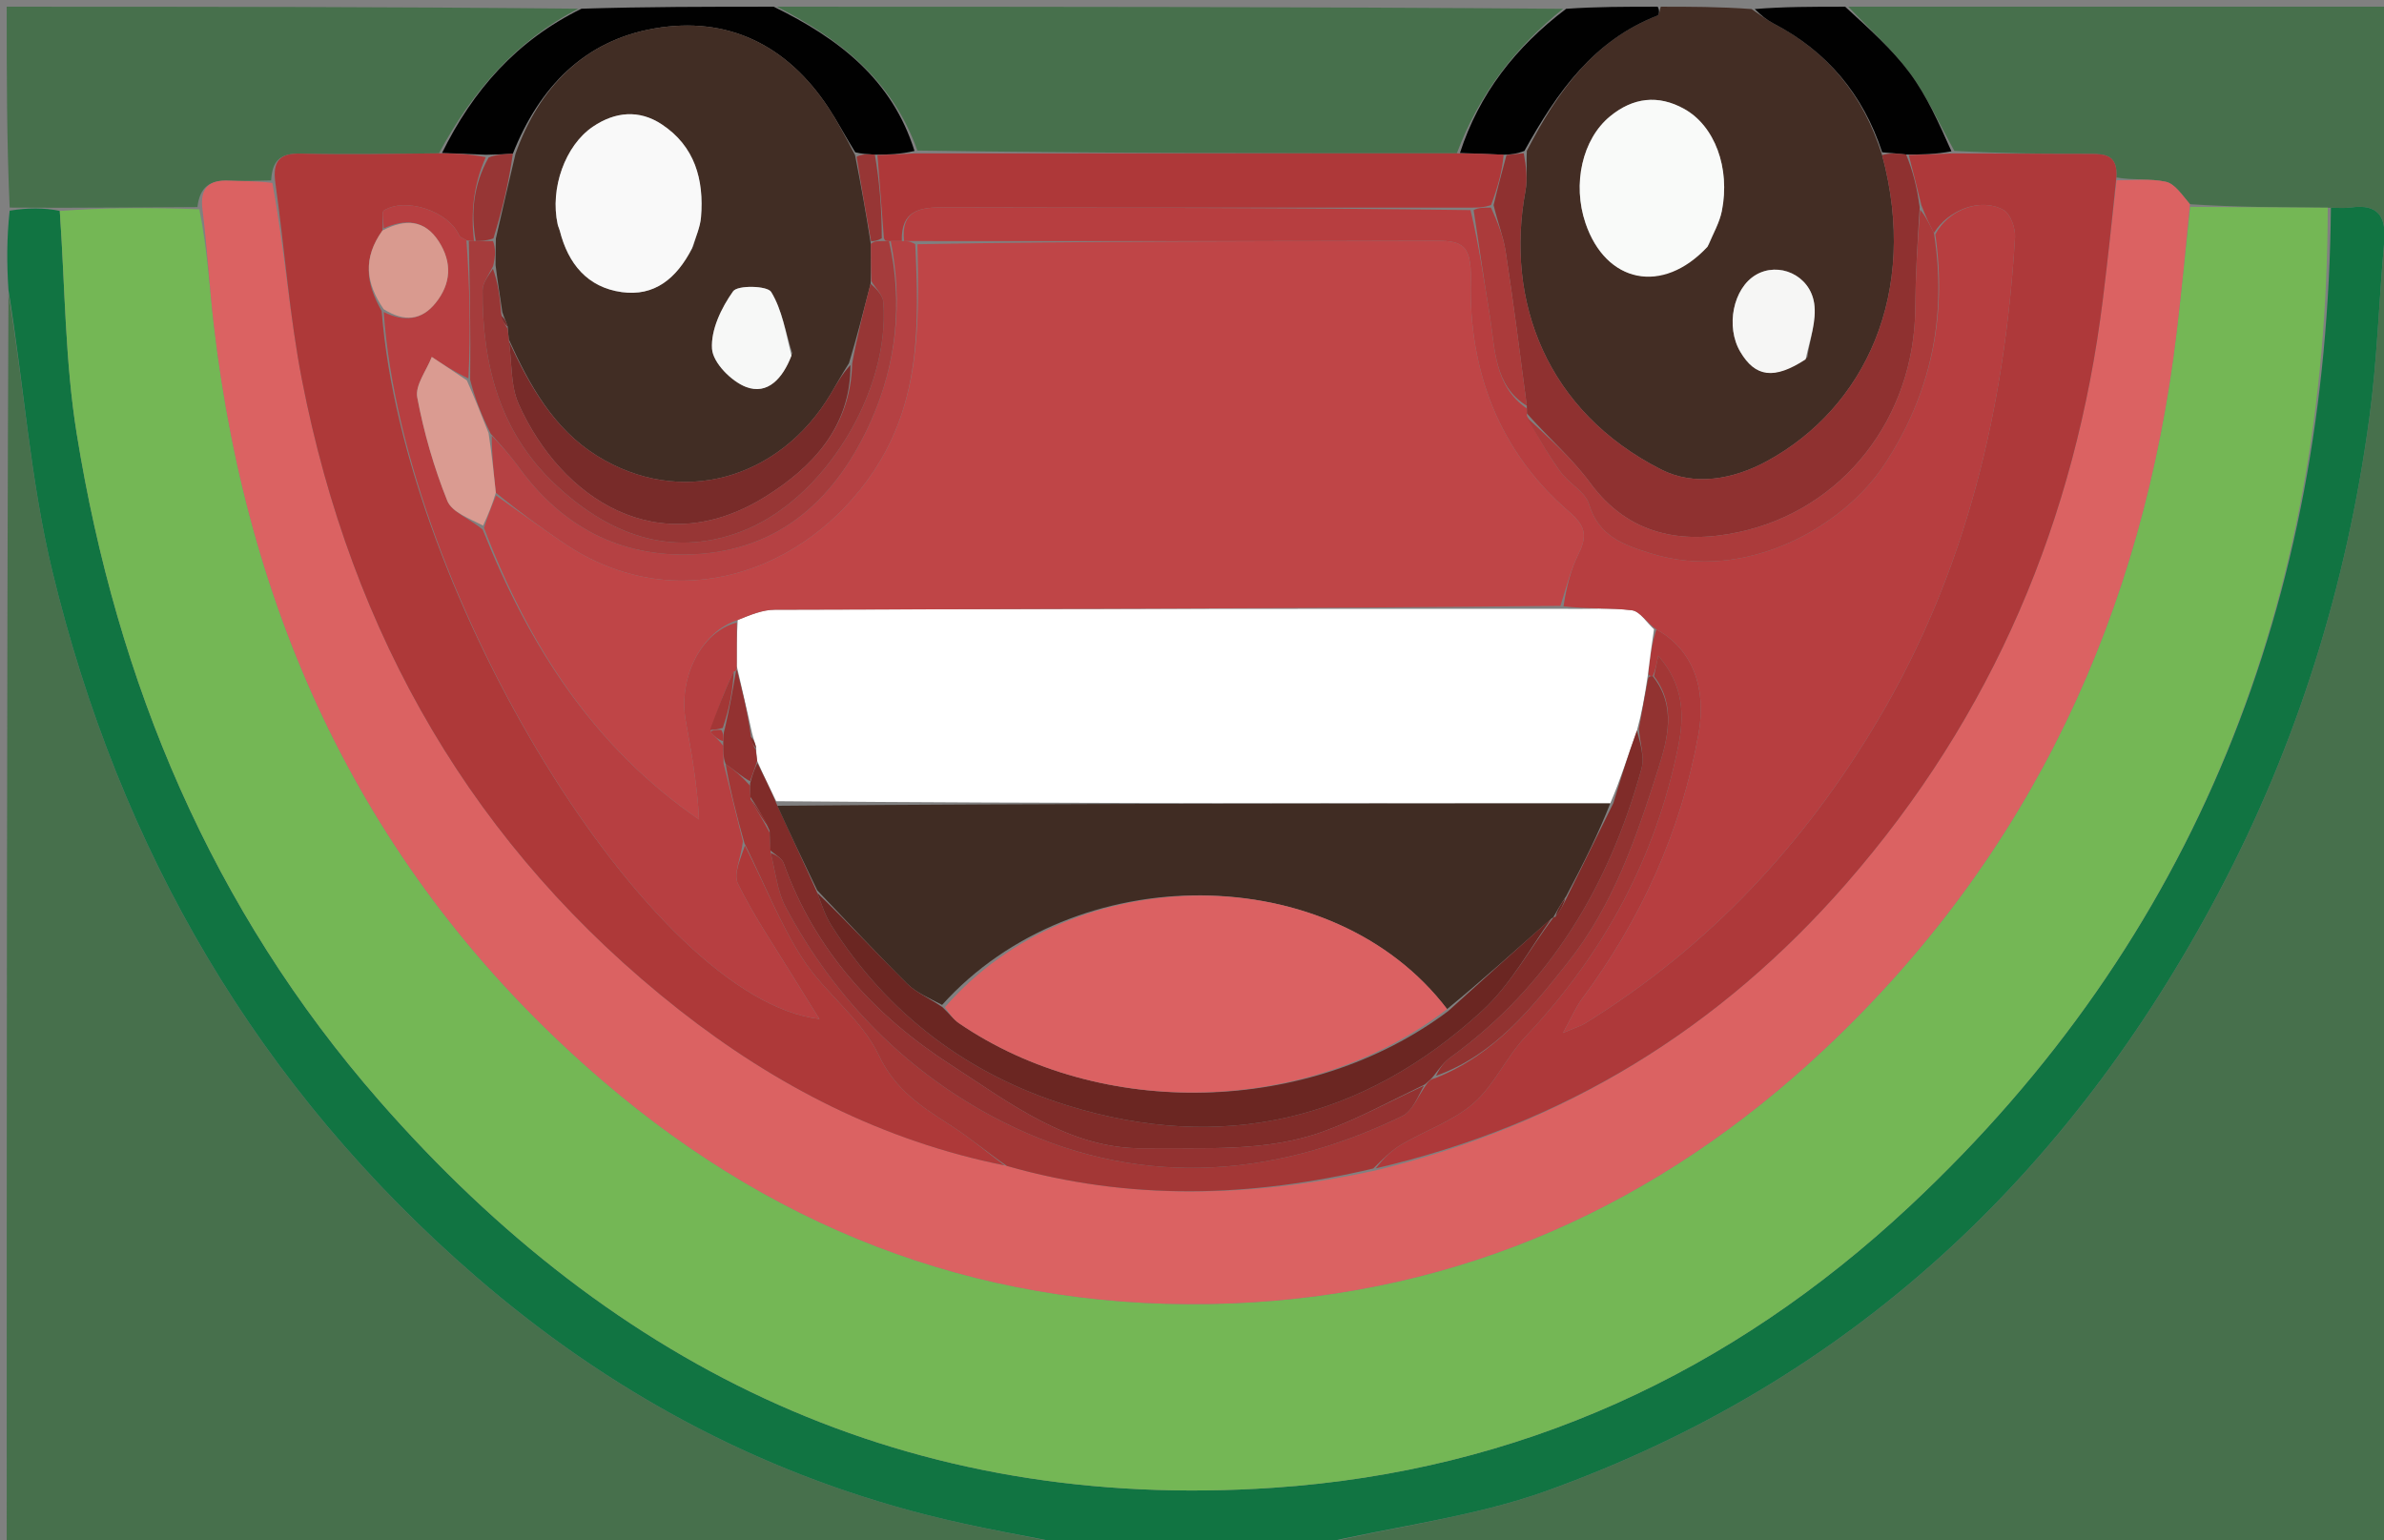 <svg version="1.1" id="Layer_1" xmlns="http://www.w3.org/2000/svg" xmlns:xlink="http://www.w3.org/1999/xlink" x="0px" y="0px"
	 width="100%" viewBox="0 0 356 230" enable-background="new 0 0 356 230" xml:space="preserve">
<rect x="0" y="0" width="356" height="230" fill="#808080" stroke="none"/>
<path fill="#47704C" opacity="1" stroke="none" 
	d="
M276,1 
	C302.975,1 329.95,1 356.962,1 
	C356.962,77.571 356.962,154.141 356.962,231 
	C303.646,231 250.292,231 196.772,230.741 
	C208.087,227.935 219.995,226.581 230.97,222.633 
	C276.224,206.352 308.955,175.526 331.291,133.331 
	C343.067,111.088 350.433,87.35 353.808,62.437 
	C354.985,53.747 355.244,44.936 356.025,36.189 
	C356.361,32.428 355.193,30.4 351.067,30.982 
	C350.086,31.12 349.071,31.018 347.596,31.017 
	C340.43,30.969 333.74,30.93 327.023,30.497 
	C325.813,29.072 324.761,27.435 323.418,27.145 
	C321.06,26.635 318.524,26.949 316.037,26.502 
	C316.257,23.222 314.46,22.977 312.242,22.981 
	C305.492,22.991 298.742,22.9 291.841,22.536 
	C289.553,18.424 287.761,14.37 285.185,10.897 
	C282.519,7.304 279.093,4.276 276,1 
z"/>
<path fill="#47704C" opacity="1" stroke="none" 
	d="
M161,231 
	C107.734,231 54.468,231 1,231 
	C1,168.646 1,106.292 1.263,43.786 
	C3.557,57.537 4.529,71.694 7.814,85.292 
	C17.868,126.909 38.474,162.447 71.116,190.682 
	C90.803,207.712 113.069,219.755 138.282,226.201 
	C145.774,228.116 153.423,229.417 161,231 
z"/>
<path fill="#117442" opacity="1" stroke="none" 
	d="
M161.469,231 
	C153.423,229.417 145.774,228.116 138.282,226.201 
	C113.069,219.755 90.803,207.712 71.116,190.682 
	C38.474,162.447 17.868,126.909 7.814,85.292 
	C4.529,71.694 3.557,57.537 1.263,43.318 
	C1,39.307 1,35.614 1.441,31.46 
	C4.23,31.008 6.579,31.018 8.927,31.493 
	C9.721,42.897 9.714,53.965 11.454,64.751 
	C17.46,101.989 31.624,135.793 56.643,164.384 
	C91.93,204.71 135.77,225.858 190.18,222.169 
	C226.866,219.681 258.481,205.04 285.088,180.204 
	C328.17,139.989 347.515,89.383 348.072,31.027 
	C349.071,31.018 350.086,31.12 351.067,30.982 
	C355.193,30.4 356.361,32.428 356.025,36.189 
	C355.244,44.936 354.985,53.747 353.808,62.437 
	C350.433,87.35 343.067,111.088 331.291,133.331 
	C308.955,175.526 276.224,206.352 230.97,222.633 
	C219.995,226.581 208.087,227.935 196.304,230.741 
	C184.646,231 173.292,231 161.469,231 
z"/>
<path fill="#432D24" opacity="1" stroke="none" 
	d="
M248,1 
	C252.357,1 256.714,1 261.563,1.351 
	C262.991,2.314 263.882,3.009 264.868,3.522 
	C272.91,7.71 278.236,14.169 281.054,23.17 
	C286.615,43.795 278.435,60.896 263.901,68.84 
	C258.709,71.679 252.921,72.579 248.078,70.123 
	C230.896,61.413 224.754,44.917 227.79,28.541 
	C228.131,26.701 227.885,24.753 228.002,22.522 
	C232.586,13.643 238.013,6.018 247.495,2.329 
	C247.791,2.214 247.837,1.458 248,1 
M255.172,36.525 
	C255.837,34.859 256.774,33.247 257.12,31.517 
	C258.406,25.087 256.06,18.794 251.494,16.26 
	C247.599,14.099 243.845,14.563 240.425,17.374 
	C236.285,20.776 234.776,27.479 236.762,33.326 
	C239.805,42.28 248.255,44.084 255.172,36.525 
M269.877,53.38 
	C270.269,50.677 271.301,47.877 270.906,45.295 
	C270.256,41.037 265.586,39.054 262.198,41.051 
	C258.801,43.054 257.648,48.774 259.882,52.543 
	C262.121,56.323 264.921,56.739 269.877,53.38 
z"/>
<path fill="#47704C" opacity="1" stroke="none" 
	d="
M116,1 
	C155.021,1 194.042,1 233.404,1.314 
	C226.279,7.054 220.876,14.01 217.547,22.899 
	C190.383,22.915 163.685,22.882 136.986,22.484 
	C133.219,11.873 125.296,5.754 116,1 
z"/>
<path fill="#47704C" opacity="1" stroke="none" 
	d="
M8.928,31.027 
	C6.579,31.018 4.23,31.008 1.441,30.999 
	C1,21.038 1,11.076 1,1 
	C29.354,1 57.708,1 86.365,1.3 
	C77.088,6.064 70.599,13.532 65.546,22.898 
	C58.351,22.967 51.617,23.117 44.891,22.941 
	C41.841,22.862 40.649,23.992 40.491,26.945 
	C38.091,26.982 36.133,27.075 34.184,26.981 
	C31.382,26.846 29.822,27.919 29.486,30.922 
	C22.324,30.978 15.626,31.003 8.928,31.027 
z"/>
<path fill="#010101" opacity="1" stroke="none" 
	d="
M66.011,22.847 
	C70.599,13.532 77.088,6.064 86.833,1.3 
	C96.354,1 105.708,1 115.531,1 
	C125.296,5.754 133.219,11.873 136.561,22.544 
	C134.432,23.032 132.727,23.097 130.643,23.093 
	C129.493,23.01 128.722,22.995 127.714,22.741 
	C126.227,20.361 125.074,18.157 123.712,16.091 
	C117.528,6.713 108.652,2.34 97.697,4.253 
	C87.267,6.074 80.53,13.005 76.579,22.958 
	C75.111,23.022 74.044,23.092 72.546,23.11 
	C70.08,22.987 68.046,22.917 66.011,22.847 
z"/>
<path fill="#010101" opacity="1" stroke="none" 
	d="
M218.012,22.848 
	C220.876,14.01 226.279,7.054 233.872,1.314 
	C238.357,1 242.714,1 247.535,1 
	C247.837,1.458 247.791,2.214 247.495,2.329 
	C238.013,6.018 232.586,13.643 227.632,22.545 
	C226.437,22.984 225.702,23.066 224.535,23.102 
	C222.073,22.987 220.042,22.918 218.012,22.848 
z"/>
<path fill="#010101" opacity="1" stroke="none" 
	d="
M281.063,22.743 
	C278.236,14.169 272.91,7.71 264.868,3.522 
	C263.882,3.009 262.991,2.314 262.028,1.351 
	C266.357,1 270.714,1 275.535,1 
	C279.093,4.276 282.519,7.304 285.185,10.897 
	C287.761,14.37 289.553,18.424 291.407,22.597 
	C289.094,23.03 287.063,23.089 284.64,23.07 
	C283.186,22.908 282.125,22.825 281.063,22.743 
z"/>
<path fill="#74B755" opacity="1" stroke="none" 
	d="
M8.927,31.493 
	C15.626,31.003 22.324,30.978 29.763,31.246 
	C30.968,37.168 31.27,42.816 31.921,48.425 
	C37.141,93.409 55.438,131.808 90.13,161.506 
	C117.029,184.532 148.434,196.059 183.946,194.639 
	C218.126,193.272 247.672,179.969 272.455,156.674 
	C303.323,127.659 320.048,91.425 325.039,49.573 
	C325.78,43.354 326.383,37.119 327.05,30.891 
	C333.74,30.93 340.43,30.969 347.596,31.017 
	C347.515,89.383 328.17,139.989 285.088,180.204 
	C258.481,205.04 226.866,219.681 190.18,222.169 
	C135.77,225.858 91.93,204.71 56.643,164.384 
	C31.624,135.793 17.46,101.989 11.454,64.751 
	C9.714,53.965 9.721,42.897 8.927,31.493 
z"/>
<path fill="#DB6262" opacity="1" stroke="none" 
	d="
M327.023,30.497 
	C326.383,37.119 325.78,43.354 325.039,49.573 
	C320.048,91.425 303.323,127.659 272.455,156.674 
	C247.672,179.969 218.126,193.272 183.946,194.639 
	C148.434,196.059 117.029,184.532 90.13,161.506 
	C55.438,131.808 37.141,93.409 31.921,48.425 
	C31.27,42.816 30.968,37.168 30.227,31.215 
	C29.822,27.919 31.382,26.846 34.184,26.981 
	C36.133,27.075 38.091,26.982 40.673,27.324 
	C42.531,37.366 43.223,47.16 45.088,56.727 
	C52.513,94.817 70.715,126.654 101.419,150.81 
	C115.822,162.141 131.848,170.388 150.371,174.121 
	C168.767,179.381 186.857,178.803 205.366,174.801 
	C233.614,167.942 256.813,153.586 275.691,131.963 
	C297.632,106.832 309.941,77.571 314.025,44.655 
	C314.758,38.749 315.386,32.831 316.062,26.918 
	C318.524,26.949 321.06,26.635 323.418,27.145 
	C324.761,27.435 325.813,29.072 327.023,30.497 
z"/>
<path fill="#AE393A" opacity="1" stroke="none" 
	d="
M316.037,26.502 
	C315.386,32.831 314.758,38.749 314.025,44.655 
	C309.941,77.571 297.632,106.832 275.691,131.963 
	C256.813,153.586 233.614,167.942 205.442,174.476 
	C206.516,173.074 207.788,171.79 209.294,170.903 
	C212.86,168.801 216.999,167.414 220.042,164.749 
	C223.154,162.023 224.935,157.834 227.821,154.78 
	C239.501,142.42 247.271,128.056 250.619,111.385 
	C251.525,106.873 251.469,102.336 247.629,97.937 
	C247.312,99.443 247.15,100.209 246.792,100.977 
	C246.595,100.98 246.201,100.965 246.145,100.571 
	C246.389,98.112 246.69,96.046 247.351,94.006 
	C252.726,96.932 254.863,102.7 253.654,109.509 
	C251.048,124.181 245.037,137.327 236.18,149.245 
	C235.336,150.382 234.781,151.733 233.397,154.247 
	C235.522,153.341 236.147,153.164 236.679,152.835 
	C255.116,141.428 269.397,126.159 280.466,107.483 
	C293.684,85.179 299.353,60.932 300.903,35.44 
	C300.986,34.074 300.221,31.931 299.181,31.354 
	C295.724,29.435 290.88,31.385 288.794,34.792 
	C288.051,33.389 287.513,32.193 286.916,30.633 
	C286.249,27.895 285.641,25.522 285.033,23.148 
	C287.063,23.089 289.094,23.03 291.558,22.909 
	C298.742,22.9 305.492,22.991 312.242,22.981 
	C314.46,22.977 316.257,23.222 316.037,26.502 
z"/>
<path fill="#8F3130" opacity="1" stroke="none" 
	d="
M284.64,23.07 
	C285.641,25.522 286.249,27.895 286.668,30.965 
	C286.315,36.452 286.042,41.243 286.007,46.035 
	C285.89,62.308 275.271,76.18 259.498,79.495 
	C251.053,81.27 243.176,79.893 237.462,72.115 
	C234.747,68.419 231.19,65.341 228.011,61.738 
	C228.008,61.493 227.994,61.002 227.998,60.601 
	C226.96,52.643 225.988,45.075 224.834,37.535 
	C224.494,35.315 223.64,33.174 223.036,30.622 
	C223.69,27.88 224.328,25.514 224.967,23.147 
	C225.702,23.066 226.437,22.984 227.542,22.879 
	C227.885,24.753 228.131,26.701 227.79,28.541 
	C224.754,44.917 230.896,61.413 248.078,70.123 
	C252.921,72.579 258.709,71.679 263.901,68.84 
	C278.435,60.896 286.615,43.795 281.054,23.17 
	C282.125,22.825 283.186,22.908 284.64,23.07 
z"/>
<path fill="#F9FAF9" opacity="1" stroke="none" 
	d="
M254.984,36.851 
	C248.255,44.084 239.805,42.28 236.762,33.326 
	C234.776,27.479 236.285,20.776 240.425,17.374 
	C243.845,14.563 247.599,14.099 251.494,16.26 
	C256.06,18.794 258.406,25.087 257.12,31.517 
	C256.774,33.247 255.837,34.859 254.984,36.851 
z"/>
<path fill="#F6F6F5" opacity="1" stroke="none" 
	d="
M269.633,53.668 
	C264.921,56.739 262.121,56.323 259.882,52.543 
	C257.648,48.774 258.801,43.054 262.198,41.051 
	C265.586,39.054 270.256,41.037 270.906,45.295 
	C271.301,47.877 270.269,50.677 269.633,53.668 
z"/>
<path fill="#AE3839" opacity="1" stroke="none" 
	d="
M224.535,23.102 
	C224.328,25.514 223.69,27.88 222.657,30.623 
	C221.506,31.001 220.749,31.003 219.524,31.004 
	C193.009,31.003 166.962,31.035 140.916,30.962 
	C137.292,30.952 134.527,31.439 134.668,35.999 
	C133.896,36.001 133.455,36.002 132.758,36.001 
	C132.331,35.998 132.16,35.997 131.992,35.586 
	C131.67,31.172 131.346,27.166 131.022,23.161 
	C132.727,23.097 134.432,23.032 136.561,22.908 
	C163.685,22.882 190.383,22.915 217.547,22.899 
	C220.042,22.918 222.073,22.987 224.535,23.102 
z"/>
<path fill="#AE3939" opacity="1" stroke="none" 
	d="
M150,174.028 
	C131.848,170.388 115.822,162.141 101.419,150.81 
	C70.715,126.654 52.513,94.817 45.088,56.727 
	C43.223,47.16 42.531,37.366 41.119,27.297 
	C40.649,23.992 41.841,22.862 44.891,22.941 
	C51.617,23.117 58.351,22.967 65.546,22.898 
	C68.046,22.917 70.08,22.987 72.534,23.468 
	C70.679,27.656 70.293,31.732 70.779,35.991 
	C70.348,35.996 70.176,35.997 69.652,35.88 
	C69.047,35.557 68.673,35.404 68.558,35.14 
	C67.023,31.602 60.666,29.382 57.341,31.421 
	C56.931,31.672 57.292,33.18 57.106,34.429 
	C54.174,38.529 54.611,42.282 56.997,46.448 
	C60.255,88.9 97.278,149.292 122.367,152.169 
	C120.92,149.846 119.739,147.979 118.586,146.094 
	C115.73,141.422 112.612,136.877 110.203,131.983 
	C109.465,130.484 110.684,128.021 111.239,126.282 
	C114.23,132.139 116.516,138.019 119.879,143.201 
	C123.186,148.296 128.664,152.171 131.201,157.524 
	C133.67,162.732 137.551,165.232 141.852,167.98 
	C144.695,169.797 147.292,171.999 150,174.028 
z"/>
<path fill="#412D24" opacity="1" stroke="none" 
	d="
M76.981,22.965 
	C80.53,13.005 87.267,6.074 97.697,4.253 
	C108.652,2.34 117.528,6.713 123.712,16.091 
	C125.074,18.157 126.227,20.361 127.683,23.159 
	C128.617,27.884 129.345,31.951 130.04,36.443 
	C130.043,38.574 130.079,40.281 130.005,42.365 
	C128.94,46.499 127.985,50.257 126.775,54.237 
	C125.709,55.898 124.926,57.354 124.082,58.773 
	C116.361,71.756 101.472,75.78 89.098,68.034 
	C82.69,64.022 79.119,57.642 75.981,50.681 
	C75.908,49.937 75.858,49.512 75.82,48.795 
	C75.566,48.001 75.3,47.5 75.013,46.604 
	C74.652,44.138 74.312,42.067 74.002,39.597 
	C74.02,38.134 74.007,37.068 74.049,35.607 
	C75.063,31.129 76.022,27.047 76.981,22.965 
M103.525,36.742 
	C103.923,35.311 104.557,33.9 104.679,32.445 
	C105.149,26.828 103.756,21.823 98.81,18.564 
	C95.448,16.348 91.872,16.662 88.541,18.914 
	C84.391,21.72 82.101,28.144 83.28,33.516 
	C83.35,33.837 83.515,34.136 83.595,34.456 
	C84.838,39.381 87.713,42.913 92.855,43.623 
	C97.689,44.29 101.017,41.645 103.525,36.742 
M118.296,52.73 
	C117.328,49.637 116.793,46.282 115.157,43.597 
	C114.586,42.66 110.148,42.557 109.476,43.499 
	C107.729,45.949 106.135,49.256 106.328,52.094 
	C106.469,54.166 109.201,56.943 111.398,57.783 
	C114.604,59.009 116.881,56.551 118.296,52.73 
z"/>
<path fill="#973635" opacity="1" stroke="none" 
	d="
M76.579,22.958 
	C76.022,27.047 75.063,31.129 73.68,35.607 
	C72.515,35.997 71.777,35.992 71.038,35.987 
	C70.293,31.732 70.679,27.656 72.966,23.521 
	C74.044,23.092 75.111,23.022 76.579,22.958 
z"/>
<path fill="#973635" opacity="1" stroke="none" 
	d="
M130.073,36.018 
	C129.345,31.951 128.617,27.884 127.921,23.399 
	C128.722,22.995 129.493,23.01 130.643,23.093 
	C131.346,27.166 131.67,31.172 131.673,35.588 
	C130.924,36.006 130.499,36.012 130.073,36.018 
z"/>
<path fill="#A33736" opacity="1" stroke="none" 
	d="
M150.371,174.121 
	C147.292,171.999 144.695,169.797 141.852,167.98 
	C137.551,165.232 133.67,162.732 131.201,157.524 
	C128.664,152.171 123.186,148.296 119.879,143.201 
	C116.516,138.019 114.23,132.139 111.169,125.92 
	C109.928,121.517 108.989,117.759 108.355,114.072 
	C109.771,115.096 110.881,116.05 112,117.331 
	C112.017,118.097 112.026,118.535 112.077,119.326 
	C113.064,121.129 114.008,122.579 114.963,124.397 
	C114.992,125.502 115.011,126.239 115.084,127.361 
	C115.829,130.302 116.075,133.094 117.284,135.376 
	C124.731,149.436 135.841,160.503 149.708,167.511 
	C169.268,177.395 189.66,176.242 209.382,166.672 
	C210.967,165.903 211.8,163.585 213.117,161.789 
	C213.462,161.345 213.71,161.147 214.362,160.986 
	C223.187,157.514 228.636,150.61 234.074,143.79 
	C240.879,135.256 244.372,125.027 247.608,114.84 
	C248.999,110.462 250.388,105.438 246.989,100.975 
	C247.15,100.209 247.312,99.443 247.629,97.937 
	C251.469,102.336 251.525,106.873 250.619,111.385 
	C247.271,128.056 239.501,142.42 227.821,154.78 
	C224.935,157.834 223.154,162.023 220.042,164.749 
	C216.999,167.414 212.86,168.801 209.294,170.903 
	C207.788,171.79 206.516,173.074 205.061,174.502 
	C186.857,178.803 168.767,179.381 150.371,174.121 
z"/>
<path fill="#FFFFFF" opacity="1" stroke="none" 
	d="
M246.99,93.981 
	C246.69,96.046 246.389,98.112 246.048,100.967 
	C245.582,104.121 245.157,106.486 244.444,109.097 
	C243.076,112.877 241.997,116.411 240.457,119.972 
	C198.678,119.989 157.359,119.979 115.908,119.65 
	C114.882,117.534 113.991,115.738 113.065,113.618 
	C112.977,112.866 112.922,112.438 112.931,111.708 
	C112.748,110.876 112.501,110.348 112.284,109.411 
	C111.551,105.966 110.788,102.928 110.019,99.457 
	C110.015,97.01 110.017,94.995 110.159,92.592 
	C112.097,91.804 113.894,91.06 115.693,91.055 
	C154.796,90.938 193.9,90.903 233.463,90.916 
	C237.19,90.988 240.49,90.733 243.706,91.139 
	C244.901,91.29 245.901,92.988 246.99,93.981 
z"/>
<path fill="#B73E40" opacity="1" stroke="none" 
	d="
M247.351,94.006 
	C245.901,92.988 244.901,91.29 243.706,91.139 
	C240.49,90.733 237.19,90.988 233.479,90.542 
	C233.92,87.61 234.58,85.006 235.747,82.654 
	C237.073,79.983 236.731,78.493 234.292,76.4 
	C223.781,67.381 219.307,55.223 219.634,41.864 
	C219.774,36.16 218.069,35.937 213.793,35.953 
	C188.198,36.048 162.602,36.003 136.672,36.003 
	C135.891,36 135.445,36 134.999,35.999 
	C134.527,31.439 137.292,30.952 140.916,30.962 
	C166.962,31.035 193.009,31.003 219.59,31.377 
	C220.894,36.841 221.615,41.939 222.451,47.019 
	C223.281,52.071 223.071,57.563 227.994,61.002 
	C227.994,61.002 228.008,61.493 228.019,62.105 
	C229.695,65.321 231.244,68.012 233.067,70.502 
	C234.33,72.229 236.74,73.45 237.294,75.299 
	C238.733,80.109 242.509,81.391 246.5,82.633 
	C260.808,87.084 275.324,78.547 281.36,69.422 
	C288.308,58.918 290.775,47.433 288.999,34.999 
	C290.88,31.385 295.724,29.435 299.181,31.354 
	C300.221,31.931 300.986,34.074 300.903,35.44 
	C299.353,60.932 293.684,85.179 280.466,107.483 
	C269.397,126.159 255.116,141.428 236.679,152.835 
	C236.147,153.164 235.522,153.341 233.397,154.247 
	C234.781,151.733 235.336,150.382 236.18,149.245 
	C245.037,137.327 251.048,124.181 253.654,109.509 
	C254.863,102.7 252.726,96.932 247.351,94.006 
z"/>
<path fill="#AB3B3B" opacity="1" stroke="none" 
	d="
M288.794,34.792 
	C290.775,47.433 288.308,58.918 281.36,69.422 
	C275.324,78.547 260.808,87.084 246.5,82.633 
	C242.509,81.391 238.733,80.109 237.294,75.299 
	C236.74,73.45 234.33,72.229 233.067,70.502 
	C231.244,68.012 229.695,65.321 228.022,62.35 
	C231.19,65.341 234.747,68.419 237.462,72.115 
	C243.176,79.893 251.053,81.27 259.498,79.495 
	C275.271,76.18 285.89,62.308 286.007,46.035 
	C286.042,41.243 286.315,36.452 286.727,31.328 
	C287.513,32.193 288.051,33.389 288.794,34.792 
z"/>
<path fill="#923331" opacity="1" stroke="none" 
	d="
M244.731,108.851 
	C245.157,106.486 245.582,104.121 246.104,101.361 
	C246.201,100.965 246.595,100.98 246.792,100.977 
	C250.388,105.438 248.999,110.462 247.608,114.84 
	C244.372,125.027 240.879,135.256 234.074,143.79 
	C228.636,150.61 223.187,157.514 214.443,160.659 
	C214.96,159.528 215.663,158.578 216.576,157.916 
	C231.472,147.115 240.285,132.262 245.11,114.832 
	C245.614,113.013 244.887,110.853 244.731,108.851 
z"/>
<path fill="#AB3B3B" opacity="1" stroke="none" 
	d="
M227.998,60.601 
	C223.071,57.563 223.281,52.071 222.451,47.019 
	C221.615,41.939 220.894,36.841 220.058,31.377 
	C220.749,31.003 221.506,31.001 222.642,30.998 
	C223.64,33.174 224.494,35.315 224.834,37.535 
	C225.988,45.075 226.96,52.643 227.998,60.601 
z"/>
<path fill="#B54143" opacity="1" stroke="none" 
	d="
M134.668,35.999 
	C135.445,36 135.891,36 136.67,36.471 
	C137.261,48.59 137.42,60.001 130.406,70.464 
	C120.371,85.433 100.897,92.442 84.149,81.077 
	C80.752,78.772 77.431,76.357 74.043,73.574 
	C73.714,70.431 73.417,67.706 73.439,65.077 
	C74.999,66.701 76.318,68.174 77.471,69.767 
	C83.873,78.614 92.581,83.239 103.424,82.783 
	C116.685,82.225 125.042,74.173 130.117,62.738 
	C133.862,54.301 134.839,45.218 133.015,36.003 
	C133.455,36.002 133.896,36.001 134.668,35.999 
z"/>
<path fill="#A53C3C" opacity="1" stroke="none" 
	d="
M132.758,36.001 
	C134.839,45.218 133.862,54.301 130.117,62.738 
	C125.042,74.173 116.685,82.225 103.424,82.783 
	C92.581,83.239 83.873,78.614 77.471,69.767 
	C76.318,68.174 74.999,66.701 73.273,64.756 
	C71.85,61.895 70.912,59.45 70.209,56.721 
	C70.298,49.624 70.151,42.811 70.004,35.998 
	C70.176,35.997 70.348,35.996 70.779,35.991 
	C71.777,35.992 72.515,35.997 73.624,36.003 
	C74.007,37.068 74.02,38.134 73.639,39.736 
	C72.835,41.292 72.073,42.309 72.067,43.331 
	C71.996,54.305 74.57,64.437 82.811,72.23 
	C90.651,79.643 99.902,83.394 110.569,79.42 
	C123.052,74.769 132.959,58.418 131.905,45.113 
	C131.819,44.031 130.735,43.028 130.115,41.987 
	C130.079,40.281 130.043,38.574 130.04,36.443 
	C130.499,36.012 130.924,36.006 131.67,35.998 
	C132.16,35.997 132.331,35.998 132.758,36.001 
z"/>
<path fill="#B73F41" opacity="1" stroke="none" 
	d="
M69.652,35.88 
	C70.151,42.811 70.298,49.624 69.944,56.513 
	C67.787,55.494 66.132,54.398 64.477,53.302 
	C63.694,55.328 61.965,57.532 62.307,59.346 
	C63.296,64.595 64.801,69.815 66.787,74.772 
	C67.483,76.51 70.169,77.45 72.086,79.1 
	C79.065,96.607 88.749,111.63 104.387,122.378 
	C104.13,117.305 103.282,112.502 102.409,107.703 
	C101.221,101.17 104.776,94.276 110.019,92.98 
	C110.017,94.995 110.015,97.01 110.014,99.557 
	C110.015,100.09 109.901,100.255 109.569,100.287 
	C108.165,103.208 107.095,106.098 106.087,109.292 
	C106.761,110.063 107.374,110.53 107.993,111.373 
	C108.016,112.5 108.033,113.251 108.05,114.002 
	C108.989,117.759 109.928,121.517 110.936,125.637 
	C110.684,128.021 109.465,130.484 110.203,131.983 
	C112.612,136.877 115.73,141.422 118.586,146.094 
	C119.739,147.979 120.92,149.846 122.367,152.169 
	C97.278,149.292 60.255,88.9 57.298,46.598 
	C60.403,48.136 62.984,47.813 65.055,45.235 
	C67.371,42.351 67.542,39.186 65.516,36.048 
	C63.427,32.813 60.537,32.634 57.295,34.105 
	C57.292,33.18 56.931,31.672 57.341,31.421 
	C60.666,29.382 67.023,31.602 68.558,35.14 
	C68.673,35.404 69.047,35.557 69.652,35.88 
z"/>
<path fill="#D99A8F" opacity="1" stroke="none" 
	d="
M57.106,34.429 
	C60.537,32.634 63.427,32.813 65.516,36.048 
	C67.542,39.186 67.371,42.351 65.055,45.235 
	C62.984,47.813 60.403,48.136 57.298,46.173 
	C54.611,42.282 54.174,38.529 57.106,34.429 
z"/>
<path fill="#F9F9F9" opacity="1" stroke="none" 
	d="
M103.344,37.083 
	C101.017,41.645 97.689,44.29 92.855,43.623 
	C87.713,42.913 84.838,39.381 83.595,34.456 
	C83.515,34.136 83.35,33.837 83.28,33.516 
	C82.101,28.144 84.391,21.72 88.541,18.914 
	C91.872,16.662 95.448,16.348 98.81,18.564 
	C103.756,21.823 105.149,26.828 104.679,32.445 
	C104.557,33.9 103.923,35.311 103.344,37.083 
z"/>
<path fill="#782B29" opacity="1" stroke="none" 
	d="
M76.003,51.001 
	C79.119,57.642 82.69,64.022 89.098,68.034 
	C101.472,75.78 116.361,71.756 124.082,58.773 
	C124.926,57.354 125.709,55.898 126.998,54.505 
	C127.046,63.777 121.277,69.821 114.234,74.2 
	C98.32,84.097 83.797,74.444 77.468,60.369 
	C76.218,57.589 76.453,54.141 76.003,51.001 
z"/>
<path fill="#973635" opacity="1" stroke="none" 
	d="
M75.981,50.681 
	C76.453,54.141 76.218,57.589 77.468,60.369 
	C83.797,74.444 98.32,84.097 114.234,74.2 
	C121.277,69.821 127.046,63.777 127.252,54.282 
	C127.985,50.257 128.94,46.499 130.005,42.365 
	C130.735,43.028 131.819,44.031 131.905,45.113 
	C132.959,58.418 123.052,74.769 110.569,79.42 
	C99.902,83.394 90.651,79.643 82.811,72.23 
	C74.57,64.437 71.996,54.305 72.067,43.331 
	C72.073,42.309 72.835,41.292 73.608,40.134 
	C74.312,42.067 74.652,44.138 74.833,46.783 
	C75.053,47.934 75.431,48.511 75.808,49.088 
	C75.858,49.512 75.908,49.937 75.981,50.681 
z"/>
<path fill="#F7F8F7" opacity="1" stroke="none" 
	d="
M118.195,53.102 
	C116.881,56.551 114.604,59.009 111.398,57.783 
	C109.201,56.943 106.469,54.166 106.328,52.094 
	C106.135,49.256 107.729,45.949 109.476,43.499 
	C110.148,42.557 114.586,42.66 115.157,43.597 
	C116.793,46.282 117.328,49.637 118.195,53.102 
z"/>
<path fill="#782B29" opacity="1" stroke="none" 
	d="
M75.82,48.795 
	C75.431,48.511 75.053,47.934 74.855,47.179 
	C75.3,47.5 75.566,48.001 75.82,48.795 
z"/>
<path fill="#802C29" opacity="1" stroke="none" 
	d="
M244.444,109.097 
	C244.887,110.853 245.614,113.013 245.11,114.832 
	C240.285,132.262 231.472,147.115 216.576,157.916 
	C215.663,158.578 214.96,159.528 214.079,160.671 
	C213.71,161.147 213.462,161.345 212.773,161.941 
	C207.42,164.538 202.669,167.124 197.644,168.958 
	C188.996,172.113 179.768,171.355 170.834,171.481 
	C159.657,171.639 150.725,164.653 141.908,158.965 
	C130.677,151.72 121.679,141.969 117.037,128.921 
	C116.757,128.134 115.716,127.618 115.029,126.976 
	C115.011,126.239 114.992,125.502 114.923,124.043 
	C113.926,121.872 112.98,120.422 112.034,118.972 
	C112.026,118.535 112.017,118.097 112.016,116.991 
	C112.382,115.529 112.74,114.735 113.099,113.942 
	C113.991,115.738 114.882,117.534 115.95,120.009 
	C118.096,124.779 120.067,128.871 122.041,133.333 
	C122.727,135.187 123.251,136.772 124.116,138.141 
	C132.523,151.449 144.601,160.474 159.32,165.06 
	C182.429,172.26 203.493,167.345 221.363,150.909 
	C225.593,147.019 228.47,141.659 231.983,136.986 
	C231.997,136.997 231.966,136.971 232.296,136.894 
	C233.082,135.873 233.538,134.929 234.146,133.671 
	C236.504,128.887 238.711,124.416 240.917,119.945 
	C241.997,116.411 243.076,112.877 244.444,109.097 
z"/>
<path fill="#933231" opacity="1" stroke="none" 
	d="
M115.084,127.361 
	C115.716,127.618 116.757,128.134 117.037,128.921 
	C121.679,141.969 130.677,151.72 141.908,158.965 
	C150.725,164.653 159.657,171.639 170.834,171.481 
	C179.768,171.355 188.996,172.113 197.644,168.958 
	C202.669,167.124 207.42,164.538 212.638,162.138 
	C211.8,163.585 210.967,165.903 209.382,166.672 
	C189.66,176.242 169.268,177.395 149.708,167.511 
	C135.841,160.503 124.731,149.436 117.284,135.376 
	C116.075,133.094 115.829,130.302 115.084,127.361 
z"/>
<path fill="#933231" opacity="1" stroke="none" 
	d="
M113.065,113.618 
	C112.74,114.735 112.382,115.529 112.007,116.663 
	C110.881,116.05 109.771,115.096 108.355,114.072 
	C108.033,113.251 108.016,112.5 108.003,111.042 
	C108.015,109.894 108.023,109.452 108.262,108.71 
	C108.963,105.691 109.432,102.973 109.901,100.255 
	C109.901,100.255 110.015,100.09 110.02,99.99 
	C110.788,102.928 111.551,105.966 112.084,109.597 
	C112.192,110.797 112.53,111.403 112.868,112.01 
	C112.922,112.438 112.977,112.866 113.065,113.618 
z"/>
<path fill="#933231" opacity="1" stroke="none" 
	d="
M112.077,119.326 
	C112.98,120.422 113.926,121.872 114.912,123.675 
	C114.008,122.579 113.064,121.129 112.077,119.326 
z"/>
<path fill="#BF4547" opacity="1" stroke="none" 
	d="
M110.159,92.592 
	C104.776,94.276 101.221,101.17 102.409,107.703 
	C103.282,112.502 104.13,117.305 104.387,122.378 
	C88.749,111.63 79.065,96.607 72.277,78.837 
	C72.91,76.816 73.493,75.404 74.076,73.993 
	C77.431,76.357 80.752,78.772 84.149,81.077 
	C100.897,92.442 120.371,85.433 130.406,70.464 
	C137.42,60.001 137.261,48.59 137.005,36.472 
	C162.602,36.003 188.198,36.048 213.793,35.953 
	C218.069,35.937 219.774,36.16 219.634,41.864 
	C219.307,55.223 223.781,67.381 234.292,76.4 
	C236.731,78.493 237.073,79.983 235.747,82.654 
	C234.58,85.006 233.92,87.61 233.019,90.477 
	C193.9,90.903 154.796,90.938 115.693,91.055 
	C113.894,91.06 112.097,91.804 110.159,92.592 
z"/>
<path fill="#402C23" opacity="1" stroke="none" 
	d="
M240.457,119.972 
	C238.711,124.416 236.504,128.887 233.873,133.832 
	C232.955,135.195 232.461,136.083 231.966,136.971 
	C231.966,136.971 231.997,136.997 231.694,137.152 
	C226.341,141.873 221.292,146.438 216.091,150.69 
	C198.99,128.223 160.445,128.076 140.684,150.067 
	C138.682,149.011 136.798,148.227 135.456,146.895 
	C130.88,142.355 126.495,137.623 122.037,132.964 
	C120.067,128.871 118.096,124.779 116.084,120.328 
	C157.359,119.979 198.678,119.989 240.457,119.972 
z"/>
<path fill="#802C29" opacity="1" stroke="none" 
	d="
M112.931,111.708 
	C112.53,111.403 112.192,110.797 112.054,110.004 
	C112.501,110.348 112.748,110.876 112.931,111.708 
z"/>
<path fill="#DA9B91" opacity="1" stroke="none" 
	d="
M74.043,73.574 
	C73.493,75.404 72.91,76.816 72.137,78.491 
	C70.169,77.45 67.483,76.51 66.787,74.772 
	C64.801,69.815 63.296,64.595 62.307,59.346 
	C61.965,57.532 63.694,55.328 64.477,53.302 
	C66.132,54.398 67.787,55.494 69.708,56.798 
	C70.912,59.45 71.85,61.895 72.955,64.661 
	C73.417,67.706 73.714,70.431 74.043,73.574 
z"/>
<path fill="#A33736" opacity="1" stroke="none" 
	d="
M109.569,100.287 
	C109.432,102.973 108.963,105.691 107.927,108.705 
	C106.916,108.997 106.47,108.993 106.025,108.988 
	C107.095,106.098 108.165,103.208 109.569,100.287 
z"/>
<path fill="#AE3939" opacity="1" stroke="none" 
	d="
M106.087,109.292 
	C106.47,108.993 106.916,108.997 107.696,109.006 
	C108.023,109.452 108.015,109.894 107.997,110.666 
	C107.374,110.53 106.761,110.063 106.087,109.292 
z"/>
<path fill="#6B2622" opacity="1" stroke="none" 
	d="
M216.243,151.003 
	C221.292,146.438 226.341,141.873 231.68,137.141 
	C228.47,141.659 225.593,147.019 221.363,150.909 
	C203.493,167.345 182.429,172.26 159.32,165.06 
	C144.601,160.474 132.523,151.449 124.116,138.141 
	C123.251,136.772 122.727,135.187 122.041,133.333 
	C126.495,137.623 130.88,142.355 135.456,146.895 
	C136.798,148.227 138.682,149.011 140.733,150.402 
	C141.828,151.445 142.416,152.264 143.199,152.799 
	C164.432,167.302 195.536,166.524 216.243,151.003 
z"/>
<path fill="#6B2622" opacity="1" stroke="none" 
	d="
M232.296,136.894 
	C232.461,136.083 232.955,135.195 233.722,134.146 
	C233.538,134.929 233.082,135.873 232.296,136.894 
z"/>
<path fill="#DB6162" opacity="1" stroke="none" 
	d="
M216.091,150.69 
	C195.536,166.524 164.432,167.302 143.199,152.799 
	C142.416,152.264 141.828,151.445 141.1,150.423 
	C160.445,128.076 198.99,128.223 216.091,150.69 
z"/>
</svg>
